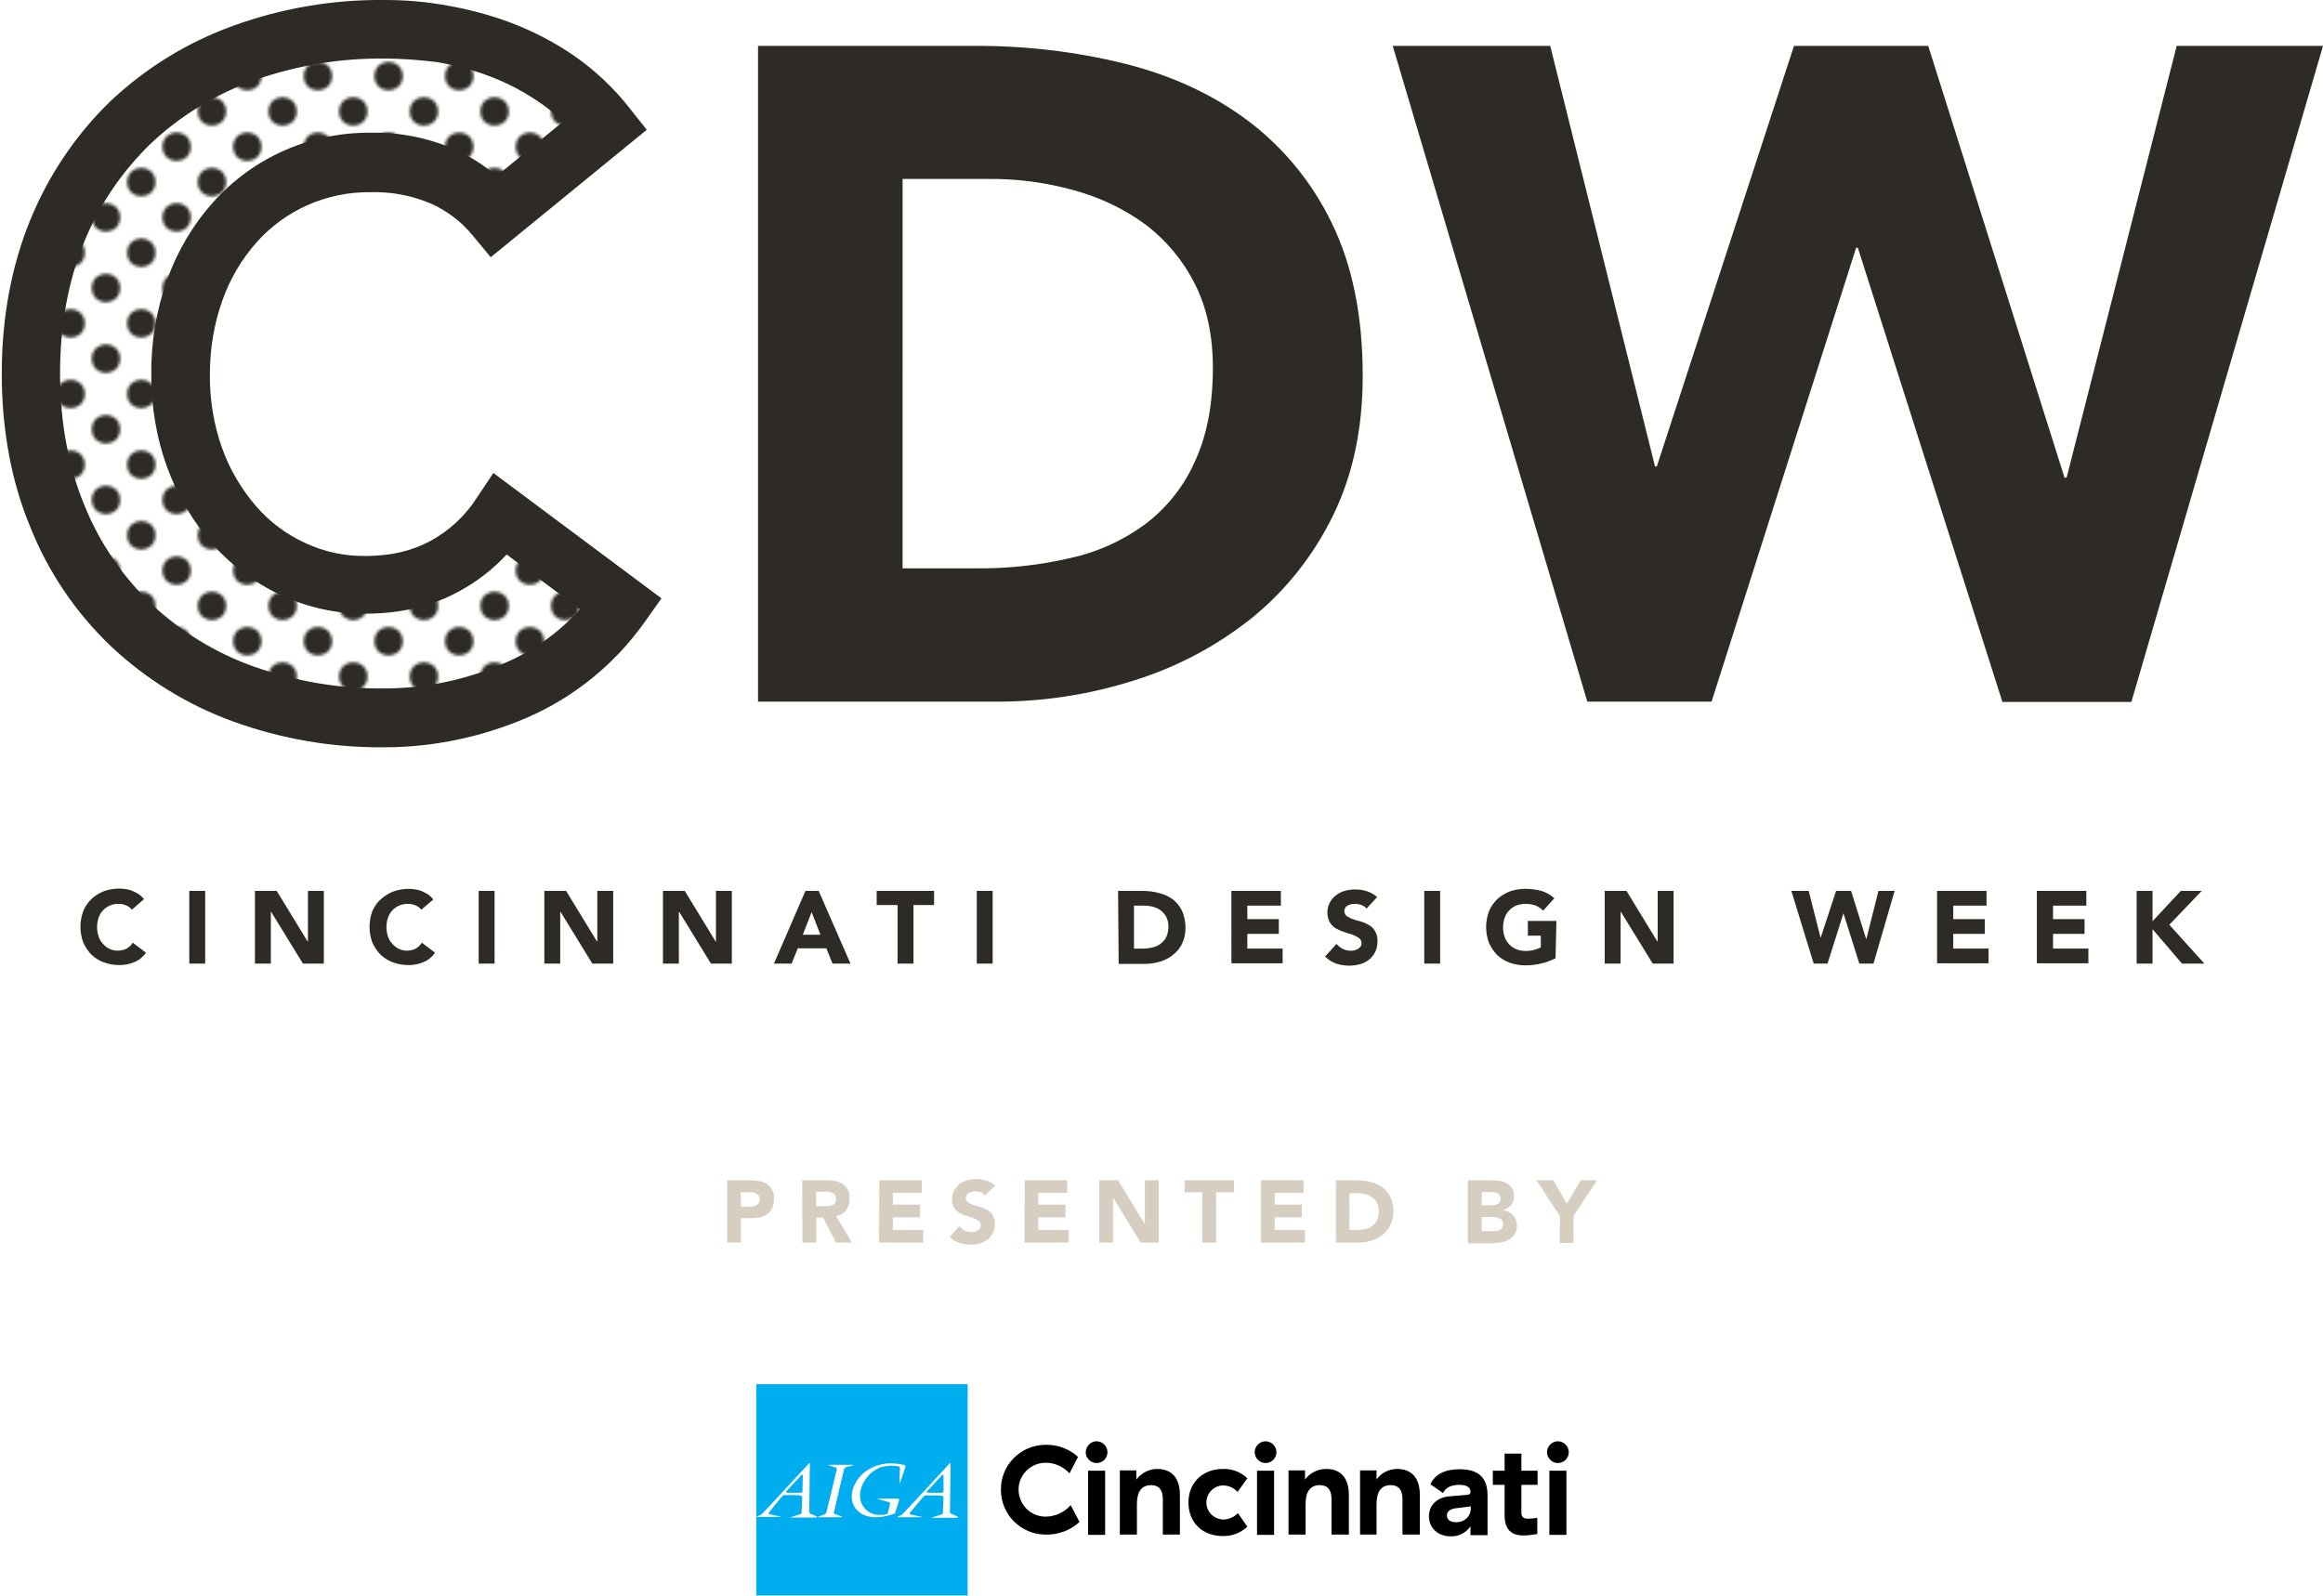 <?xml version="1.0" encoding="utf-8"?>
<!-- Generator: Adobe Illustrator 22.1.0, SVG Export Plug-In . SVG Version: 6.00 Build 0)  -->
<svg version="1.1" id="_31d412ea-1b5f-41cb-b427-8859186d6760"
	 xmlns="http://www.w3.org/2000/svg" xmlns:xlink="http://www.w3.org/1999/xlink" x="0px" y="0px" viewBox="0 0 789.1 542.2"
	 style="enable-background:new 0 0 789.1 542.2;" xml:space="preserve">
<style type="text/css">
	.st0{fill:none;}
	.st1{fill:#2E2A25;}
	.st2{fill:#D6CEC0;}
	.st3{fill:#00ADEE;}
	.st4{fill:#FFFFFF;}
	.st5{fill:url(#SVGID_1_);}
</style>
<pattern  y="542.2" width="48" height="48" patternUnits="userSpaceOnUse" id="New_Pattern_Swatch_1" viewBox="4.8 -52.8 48 48" style="overflow:visible;">
	<g>
		<rect x="4.8" y="-52.8" class="st0" width="48" height="48"/>
		<rect x="4.8" y="-52.8" class="st0" width="48" height="48"/>
		<circle class="st1" cx="28.8" cy="-52.8" r="4.8"/>
		<circle class="st1" cx="52.8" cy="-52.8" r="4.8"/>
		<circle class="st1" cx="28.8" cy="-28.8" r="4.8"/>
		<circle class="st1" cx="52.8" cy="-28.8" r="4.8"/>
		<circle class="st1" cx="40.8" cy="-40.8" r="4.8"/>
		<circle class="st1" cx="16.8" cy="-40.8" r="4.8"/>
		<circle class="st1" cx="40.8" cy="-16.8" r="4.8"/>
		<circle class="st1" cx="16.8" cy="-16.8" r="4.8"/>
		<circle class="st1" cx="4.8" cy="-52.8" r="4.8"/>
		<circle class="st1" cx="4.8" cy="-28.8" r="4.8"/>
		<circle class="st1" cx="28.8" cy="-4.8" r="4.8"/>
		<circle class="st1" cx="52.8" cy="-4.8" r="4.8"/>
		<circle class="st1" cx="4.8" cy="-4.8" r="4.8"/>
	</g>
</pattern>
<title>logo-cdw-Artboard 1 copy 3</title>
<path class="st2" d="M247,401h7.9c1,0,2.1,0.1,3.1,0.3c0.9,0.2,1.8,0.5,2.6,1c0.7,0.5,1.3,1.2,1.7,2c0.5,1,0.7,2,0.6,3.1
	c0,1.1-0.2,2.2-0.6,3.1c-0.4,0.8-0.9,1.5-1.6,2c-0.7,0.5-1.6,0.9-2.5,1.1c-1,0.2-2.1,0.3-3.1,0.3h-3.4v8.3H247V401z M251.7,410h3.1
	c0.4,0,0.8,0,1.2-0.1c0.4-0.1,0.7-0.2,1-0.4c0.3-0.2,0.6-0.5,0.8-0.8c0.2-0.4,0.3-0.8,0.3-1.2c0-0.5-0.1-0.9-0.4-1.3
	c-0.3-0.3-0.6-0.6-1-0.8c-0.4-0.2-0.9-0.3-1.3-0.3c-0.5,0-0.9,0-1.4,0h-2.4L251.7,410L251.7,410z"/>
<path class="st2" d="M272.5,401h8.2c1,0,2.1,0.1,3.1,0.3c0.9,0.2,1.8,0.5,2.5,1c0.7,0.5,1.3,1.2,1.7,2c0.5,1,0.7,2,0.6,3.1
	c0,1.4-0.4,2.7-1.2,3.8c-0.8,1.1-2.1,1.8-3.4,2l5.4,9H284l-4.4-8.5h-2.3v8.5h-4.7L272.5,401L272.5,401z M277.2,409.8h4.1
	c0.4,0,0.9-0.1,1.3-0.3c0.4-0.1,0.7-0.4,1-0.7c0.3-0.4,0.4-0.9,0.4-1.4c0-0.5-0.1-0.9-0.3-1.3c-0.2-0.3-0.5-0.6-0.8-0.7
	c-0.4-0.2-0.8-0.3-1.2-0.4c-0.4-0.1-0.9-0.1-1.3-0.1h-3.1L277.2,409.8L277.2,409.8z"/>
<path class="st2" d="M298.7,401h14.4v4.3h-9.8v4h9.2v4.3h-9.2v4.3h10.3v4.3h-15L298.7,401L298.7,401z"/>
<path class="st2" d="M334.6,406.2c-0.4-0.5-0.9-0.9-1.5-1.1c-0.6-0.2-1.2-0.3-1.9-0.3c-0.3,0-0.7,0-1,0.1c-0.3,0.1-0.7,0.2-1,0.4
	c-0.3,0.2-0.6,0.4-0.8,0.7c-0.2,0.3-0.3,0.6-0.3,1c0,0.6,0.2,1.1,0.7,1.5c0.6,0.4,1.2,0.7,1.8,0.9c0.7,0.2,1.5,0.5,2.4,0.7
	c0.8,0.2,1.6,0.6,2.4,1c0.7,0.4,1.4,1,1.8,1.8c0.5,0.9,0.8,2,0.7,3c0,1.1-0.2,2.1-0.7,3.1c-0.4,0.9-1,1.6-1.8,2.2
	c-0.8,0.6-1.7,1-2.6,1.3c-1,0.3-2.1,0.4-3.1,0.4c-1.3,0-2.6-0.2-3.8-0.6c-1.2-0.4-2.3-1.1-3.3-2l3.3-3.7c0.5,0.6,1.1,1.2,1.8,1.5
	c1.1,0.5,2.3,0.7,3.4,0.4c0.4-0.1,0.7-0.2,1-0.4c0.3-0.2,0.6-0.4,0.8-0.7c0.2-0.3,0.3-0.6,0.3-1c0-0.6-0.3-1.2-0.7-1.5
	c-0.6-0.4-1.2-0.8-1.8-1c-0.7-0.3-1.5-0.5-2.4-0.8c-0.8-0.2-1.6-0.6-2.4-1c-0.7-0.4-1.4-1-1.8-1.7c-0.5-0.9-0.8-1.8-0.7-2.9
	c0-1,0.2-2.1,0.7-3c0.4-0.8,1.1-1.6,1.8-2.2c0.8-0.6,1.7-1,2.6-1.3c1-0.3,2-0.4,3-0.4c1.2,0,2.4,0.2,3.5,0.5c1.1,0.3,2.1,0.9,3,1.7
	L334.6,406.2z"/>
<path class="st2" d="M348.1,401h14.4v4.3h-9.8v4h9.2v4.3h-9.2v4.3H363v4.3h-15L348.1,401L348.1,401z"/>
<path class="st2" d="M373.4,401h6.4l9,14.8h0.1V401h4.7v21.2h-6.1l-9.3-15.1h-0.1v15.1h-4.7L373.4,401z"/>
<path class="st2" d="M408.5,405.1h-6.1V401h16.8v4.1h-6.1v17.1h-4.7V405.1z"/>
<path class="st2" d="M428.4,401h14.4v4.3h-9.8v4h9.2v4.3h-9.2v4.3h10.3v4.3h-15V401z"/>
<path class="st2" d="M453.8,401h7c1.6,0,3.3,0.2,4.8,0.6c1.4,0.3,2.8,1,4,1.8c1.2,0.9,2.1,2,2.7,3.3c0.7,1.6,1.1,3.3,1,5
	c0,1.6-0.3,3.1-1,4.5c-0.6,1.3-1.5,2.4-2.6,3.3c-1.1,0.9-2.4,1.6-3.8,2c-1.5,0.5-3,0.7-4.5,0.7h-7.6L453.8,401L453.8,401z
	 M458.4,417.9h2.4c1,0,2-0.1,3-0.3c0.9-0.2,1.7-0.6,2.4-1.1c0.7-0.5,1.2-1.2,1.6-2c0.4-0.9,0.6-2,0.6-3c0-0.9-0.2-1.9-0.6-2.7
	c-0.4-0.8-0.9-1.4-1.6-1.9c-0.7-0.5-1.5-0.9-2.3-1.1c-0.9-0.3-1.9-0.4-2.8-0.4h-2.7L458.4,417.9L458.4,417.9z"/>
<path class="st2" d="M498.6,401h7.9c0.9,0,1.9,0.1,2.8,0.2c0.9,0.1,1.7,0.4,2.5,0.8c0.7,0.4,1.3,0.9,1.8,1.6
	c0.5,0.8,0.7,1.8,0.7,2.8c0,1.1-0.3,2.2-1,3c-0.7,0.8-1.6,1.4-2.7,1.7v0.1c0.7,0.1,1.3,0.3,1.9,0.6c0.6,0.3,1.1,0.7,1.5,1.1
	c0.4,0.5,0.8,1,1,1.6c0.2,0.6,0.3,1.3,0.3,1.9c0,1-0.2,2-0.7,2.8c-0.5,0.8-1.1,1.4-1.9,1.9c-0.8,0.5-1.7,0.8-2.6,1
	c-0.9,0.2-1.9,0.3-2.8,0.3h-8.7V401z M503.3,409.5h3.4c0.4,0,0.7,0,1.1-0.1c0.4-0.1,0.7-0.2,1-0.4c0.3-0.2,0.5-0.4,0.7-0.7
	c0.2-0.3,0.3-0.7,0.2-1.1c0-0.7-0.3-1.4-1-1.8c-0.3-0.2-0.7-0.3-1-0.3c-0.4-0.1-0.7-0.1-1.1-0.1h-3.2L503.3,409.5L503.3,409.5z
	 M503.3,418.3h4.2c0.4,0,0.7,0,1.1-0.1c0.4-0.1,0.7-0.2,1-0.4c0.3-0.2,0.6-0.5,0.7-0.8c0.2-0.4,0.3-0.8,0.3-1.2
	c0-0.4-0.1-0.9-0.4-1.2c-0.3-0.3-0.6-0.6-1-0.7c-0.4-0.2-0.8-0.3-1.2-0.3c-0.4-0.1-0.8-0.1-1.2-0.1h-3.5L503.3,418.3L503.3,418.3z"
	/>
<path class="st2" d="M529.9,413.2l-8-12.2h5.8l4.5,8l4.8-8h5.5l-8,12.2v9.1h-4.7L529.9,413.2L529.9,413.2z"/>
<g>
	<path d="M355.2,490.9c4.1-0.1,8,1.4,11,4.1l-2.9,5.6c-2.1-2.3-5-3.6-8.1-3.6c-5.1,0-9.2,4.1-9.2,9.1c0,5.1,4.1,9.2,9.1,9.2
		c3.3,0,6.4-1.4,8.6-3.9l3,5.7c-3.1,2.9-7.3,4.4-11.5,4.3c-8.4,0-15.2-6.8-15.2-15.2C339.9,497.8,346.7,490.9,355.2,490.9
		L355.2,490.9z"/>
	<path d="M372.5,489.7c2,0,3.7,1.7,3.7,3.7c0,2-1.6,3.7-3.7,3.7l0,0c-2,0-3.7-1.7-3.7-3.7C368.9,491.4,370.5,489.7,372.5,489.7z
		 M375.4,499.7v21.8h-5.8v-21.8L375.4,499.7L375.4,499.7z"/>
	<path d="M393.1,499.1c5.1,0,7.7,3.3,7.7,8.8v13.5H395v-12.1c0-3.3-1.5-4.7-4-4.7c-3.4,0-4.8,2.5-4.8,6.4v10.4h-5.8v-21.8h5.6v3.1
		C387.7,500.5,390.3,499.1,393.1,499.1z"/>
	<path d="M415.4,499.1c3.1-0.1,6.1,1,8.3,3.2l-3.3,4.6c-1.3-1.4-3.1-2.2-5-2.2c-3.2,0.1-5.7,2.8-5.6,6c0.1,3,2.5,5.4,5.6,5.6
		c1.9,0,3.8-0.8,5.1-2.2l3.2,4.6c-2.3,2.2-5.3,3.3-8.4,3.2c-6.7,0-11.6-4.5-11.6-11.4S408.7,499.1,415.4,499.1z"/>
	<path d="M429.9,489.7c2,0,3.7,1.7,3.7,3.7c0,2-1.6,3.7-3.7,3.7l0,0c-2,0-3.7-1.7-3.7-3.7C426.2,491.4,427.9,489.7,429.9,489.7z
		 M432.8,499.7v21.8H427v-21.8L432.8,499.7L432.8,499.7z"/>
	<path d="M450.5,499.1c5.1,0,7.7,3.3,7.7,8.8v13.5h-5.9v-12.1c0-3.3-1.5-4.7-4-4.7c-3.4,0-4.8,2.5-4.8,6.4v10.4h-5.8v-21.8h5.6v3.1
		C445,500.4,447.7,499.1,450.5,499.1z"/>
	<path d="M474.6,499.1c5.1,0,7.7,3.3,7.7,8.8v13.5h-5.9v-12.1c0-3.3-1.5-4.7-4-4.7c-3.4,0-4.8,2.5-4.8,6.4v10.4H462v-21.8h5.6v3.1
		C469.1,500.5,471.8,499.1,474.6,499.1z"/>
	<path d="M495.8,499.2c6.4,0,9.5,2.8,9.5,8.9v13.5h-5.8v-3c-1.5,2.2-4,3.5-6.7,3.4c-4.3,0-7.4-2.8-7.4-6.8s3-6.5,7-6.8l6-0.5
		c0.8-0.1,1.1-0.4,1.1-0.9v-0.3c0-1.3-1.2-2.2-3.8-2.2c-2.3,0-4.6,0.7-5.5,2.8l-4.3-3C487.5,500.8,491,499.2,495.8,499.2z
		 M499.6,511.8l-5.4,0.7c-1.8,0.3-2.7,1.2-2.7,2.4c0,1.4,1.1,2.3,3.1,2.3c3,0,5-2.1,5-4.5L499.6,511.8L499.6,511.8z"/>
	<path d="M517.5,521.7c-4,0-6.4-1.9-6.4-6.9v-10.3h-4v-4.8h4v-5.8h5.7v5.8h5.5v4.8h-5.5v9.5c0,1.4,0.7,2,2.2,2
		c1.1,0,2.1-0.1,3.2-0.3v5.5C520.6,521.5,519,521.7,517.5,521.7z"/>
	<path d="M529.2,489.7c2,0,3.7,1.7,3.7,3.7c0,2-1.6,3.7-3.7,3.7l0,0c-2,0-3.7-1.7-3.7-3.7C525.5,491.4,527.2,489.7,529.2,489.7z
		 M532.1,499.7v21.8h-5.8v-21.8L532.1,499.7L532.1,499.7z"/>
	<rect x="256.9" y="470.3" class="st3" width="71.8" height="71.8"/>
	<path class="st4" d="M287.4,498.5c-0.3,0.1-0.6,0.4-0.7,0.8c-0.1,0.3-3.4,14.2-3.4,14.4c-0.1,0.3,0,0.6,0.2,0.7h0.1
		c0.4,0.2,2.3,0.8,2.4,0.9s0.1,0.2,0,0.2h-8.1c-0.1,0-0.2,0-0.1-0.1c0.1-0.1,2-0.7,2.1-0.8c0.3-0.1,0.6-0.3,0.8-0.7
		c0.1-0.3,3.5-14.3,3.5-14.5c0.1-0.3,0-0.7-0.3-0.8c0,0,0,0,0,0h-0.1l-2.4-0.8c-0.1,0-0.1-0.1,0-0.1h8.5c0.1,0,0.2,0.1,0.1,0.1
		l-1.7,0.5C288.1,498.2,287.8,498.3,287.4,498.5"/>
	<path class="st4" d="M303.8,514.3c-1.9,0.7-3.8,1.1-5.8,1.2c-7,0.2-9.6-4.7-8.4-9.2c0.7-2.4,2.1-4.6,4.1-6.1c2.5-1.9,5.6-3,8.8-3
		c1.5,0,3,0.2,4.5,0.5c0.3,0,0.6,0.3,0.6,0.6c0,0.1,0,0.2-0.1,0.3c0,0.1-1.7,5.1-1.8,5.2c0,0.1-0.2,0.2-0.2,0s0.2-4.5,0.2-4.7
		c0.1-0.4-0.1-0.8-0.5-0.9c0,0,0,0,0,0l0,0c-2.3-0.4-4.6-0.2-6.7,0.6c-4.3,2-6.8,6.6-6.3,10.3c0.5,3.3,3.3,5.7,6.6,5.6
		c0.8,0,1.6,0,2.3-0.2c0.2,0,0.5-0.2,0.5-0.5c0.1-0.2,0.7-2.9,0.7-3c0.1-0.2,0.1-0.4-0.1-0.6c0,0,0,0,0,0h-0.1l-4-1.1
		c-0.2,0-0.1-0.1,0-0.1h6.5c0.3,0,1-0.1,0.8,0.6s-1.2,3.8-1.3,4C304.2,514.1,304,514.3,303.8,514.3"/>
	<path class="st4" d="M272.6,506.6c0,0.4-0.1,0.6-0.8,0.6h-4.2c-0.7,0-0.6-0.4-0.4-0.6s4.7-5.1,4.9-5.3c0.3-0.4,0.6-0.3,0.6,0.1
		S272.6,506.3,272.6,506.6 M277.6,515.3c-0.2-0.1-1.8-0.8-2.2-0.9c-0.3-0.1-0.5-0.5-0.5-0.8c0-0.2,0.2-16.4,0.2-16.5
		c0,0-0.1,0-0.2,0l0,0c-0.3,0.3-15.9,17.3-16.2,17.4c-0.5,0.4-1.1,0.6-1.7,0.8h-0.1v0.1h8.3c0.1,0,0.1-0.1,0-0.1
		c-0.6-0.1-3.3-0.7-3.7-0.8s-0.5-0.4-0.3-0.6s4.3-5.4,4.6-5.6c0.3-0.3,0.8-0.4,1.2-0.3h2.7c0.8,0,1.5,0,2.2,0.1
		c0.3,0,0.6,0.3,0.6,0.6c0,0.1,0,0.1,0,0.2c0,0.2-0.2,4-0.2,4.7s-0.1,0.8-0.6,0.9c-0.2,0.1-3,1-3.1,1c-0.1,0,0,0.1,0,0.1h8.7
		C277.5,515.4,277.5,515.3,277.6,515.3"/>
	<path class="st4" d="M320.5,506.6c0,0.4-0.2,0.6-0.8,0.6h-4.3c-0.7,0-0.6-0.4-0.4-0.6s4.7-5.1,4.9-5.3c0.3-0.4,0.6-0.3,0.6,0.1
		S320.5,506.3,320.5,506.6 M325.4,515.3l-2.2-0.9c-0.3-0.1-0.5-0.5-0.5-0.8c0-0.2,0.2-16.4,0.2-16.5c0,0-0.1,0-0.2,0l0,0
		c-0.3,0.3-15.9,17.3-16.2,17.4c-0.5,0.4-1.1,0.6-1.7,0.9c-0.1,0-0.1,0.1,0,0.1h8.2c0.1,0,0.1-0.1,0.1-0.1c-0.6-0.1-3.3-0.7-3.7-0.8
		s-0.5-0.4-0.3-0.6c0.2-0.2,4.4-5.4,4.7-5.6c0.3-0.3,0.8-0.4,1.2-0.3h2.7c0.7,0,1.4,0,2.2,0.1c0.3,0,0.6,0.3,0.6,0.6
		c0,0.1,0,0.1,0,0.2c0,0.2-0.2,4-0.2,4.7c0,0.7-0.1,0.8-0.6,0.9c-0.2,0.1-3,1-3.1,1c-0.1,0,0,0.1,0,0.1h8.7
		C325.3,515.4,325.4,515.3,325.4,515.3"/>
</g>
<path class="st1" d="M44.8,309.1c-0.5-0.7-1.2-1.2-2-1.5c-0.9-0.4-1.8-0.5-2.7-0.5c-1.9,0-3.8,0.8-5.1,2.2c-0.7,0.7-1.2,1.6-1.5,2.5
	c-0.7,2.1-0.7,4.3,0,6.4c0.3,0.9,0.8,1.8,1.5,2.5c0.6,0.7,1.4,1.3,2.2,1.7c0.9,0.4,1.8,0.6,2.8,0.6c1,0,2.1-0.2,3-0.7
	c0.9-0.5,1.6-1.2,2.1-2l4.5,3.4c-1,1.4-2.4,2.6-4,3.2c-1.6,0.7-3.3,1-5,1c-1.8,0-3.6-0.3-5.3-0.9c-1.6-0.6-3-1.5-4.2-2.6
	c-1.2-1.2-2.1-2.6-2.8-4.1c-1.3-3.5-1.3-7.3,0-10.8c0.6-1.5,1.6-2.9,2.8-4.1c1.2-1.1,2.7-2,4.2-2.6c1.7-0.6,3.5-0.9,5.3-0.9
	c0.7,0,1.5,0.1,2.2,0.2c0.8,0.1,1.5,0.3,2.2,0.6c0.7,0.3,1.5,0.7,2.1,1.1c0.7,0.5,1.3,1,1.8,1.7L44.8,309.1z"/>
<path class="st1" d="M64.3,302.7h5.4v24.7h-5.4V302.7z"/>
<path class="st1" d="M86.6,302.7H94l10.5,17.2h0.1v-17.2h5.4v24.7h-7.1l-10.8-17.6H92v17.6h-5.4V302.7z"/>
<path class="st1" d="M143.1,309.1c-0.5-0.7-1.2-1.2-2-1.5c-0.9-0.4-1.8-0.5-2.7-0.5c-1.9,0-3.8,0.8-5.1,2.2
	c-0.7,0.7-1.2,1.6-1.5,2.5c-0.7,2.1-0.7,4.3,0,6.4c0.3,0.9,0.8,1.8,1.5,2.5c0.6,0.7,1.4,1.3,2.2,1.7c0.9,0.4,1.8,0.6,2.7,0.6
	c1,0,2.1-0.2,3-0.7c0.9-0.5,1.6-1.2,2.1-2l4.5,3.4c-1,1.4-2.4,2.6-4,3.2c-1.6,0.7-3.3,1-5,1c-1.8,0-3.6-0.3-5.3-0.9
	c-1.6-0.6-3-1.5-4.2-2.6c-1.2-1.2-2.1-2.6-2.8-4.1c-1.3-3.5-1.3-7.3,0-10.8c0.7-1.5,1.6-2.9,2.9-4c1.2-1.1,2.7-2,4.2-2.6
	c1.7-0.6,3.5-0.9,5.3-0.9c0.7,0,1.5,0.1,2.2,0.2c0.8,0.1,1.5,0.3,2.2,0.6c0.7,0.3,1.5,0.7,2.1,1.1c0.7,0.5,1.3,1.1,1.8,1.7
	L143.1,309.1z"/>
<path class="st1" d="M162.6,302.7h5.4v24.7h-5.4V302.7z"/>
<path class="st1" d="M184.9,302.7h7.4l10.5,17.2h0.1v-17.2h5.4v24.7h-7.1l-10.8-17.6h-0.1v17.6h-5.4L184.9,302.7L184.9,302.7z"/>
<path class="st1" d="M225.2,302.7h7.4l10.5,17.2h0.1v-17.2h5.4v24.7h-7.1l-10.8-17.6h-0.1v17.6h-5.4V302.7z"/>
<path class="st1" d="M273.6,302.7h4.5l10.8,24.7h-6.1l-2.1-5.2H271l-2.1,5.2h-6L273.6,302.7z M275.7,309.9l-3,7.7h6L275.7,309.9z"/>
<path class="st1" d="M304.8,307.5h-7v-4.8h19.5v4.8h-7v19.9h-5.4v-19.9H304.8z"/>
<path class="st1" d="M331.8,302.7h5.4v24.7h-5.4V302.7z"/>
<path class="st1" d="M379.8,302.7h8.2c1.9,0,3.8,0.2,5.6,0.7c1.7,0.4,3.3,1.1,4.7,2.1c1.3,1,2.4,2.3,3.2,3.9
	c0.8,1.8,1.2,3.8,1.2,5.8c0,1.8-0.3,3.6-1.1,5.3c-0.7,1.5-1.7,2.8-3,3.8c-1.3,1.1-2.8,1.9-4.4,2.4c-1.7,0.5-3.5,0.8-5.3,0.8h-8.9
	L379.8,302.7L379.8,302.7z M385.2,322.3h2.8c1.2,0,2.4-0.1,3.5-0.4c1-0.2,2-0.7,2.8-1.3c0.8-0.6,1.5-1.4,1.9-2.3
	c0.5-1.1,0.7-2.3,0.7-3.5c0-1.1-0.2-2.2-0.7-3.2c-0.4-0.9-1.1-1.6-1.8-2.2c-0.8-0.6-1.7-1-2.7-1.3c-1.1-0.3-2.2-0.4-3.3-0.4h-3.2
	L385.2,322.3L385.2,322.3z"/>
<path class="st1" d="M418.3,302.7h16.8v5h-11.4v4.6h10.7v5h-10.7v5h12v5h-17.4V302.7z"/>
<path class="st1" d="M464.2,308.7c-0.5-0.6-1.1-1-1.8-1.2c-0.7-0.3-1.4-0.4-2.1-0.4c-0.4,0-0.8,0-1.2,0.1c-0.4,0.1-0.8,0.2-1.2,0.4
	c-0.4,0.2-0.7,0.5-0.9,0.8c-0.6,0.9-0.4,2.2,0.5,2.9c0.7,0.4,1.4,0.8,2.1,1c0.8,0.3,1.8,0.6,2.7,0.8c1,0.3,1.9,0.7,2.7,1.2
	c0.9,0.5,1.6,1.2,2.1,2.1c0.6,1,0.9,2.2,0.8,3.5c0,1.2-0.2,2.5-0.8,3.6c-0.5,1-1.2,1.9-2.1,2.6c-0.9,0.7-1.9,1.2-3,1.5
	c-1.2,0.3-2.4,0.5-3.6,0.5c-1.5,0-3-0.2-4.5-0.7c-1.4-0.5-2.7-1.3-3.8-2.4l3.9-4.3c0.6,0.7,1.3,1.3,2.1,1.7c1.2,0.6,2.7,0.8,4,0.5
	c0.4-0.1,0.8-0.3,1.2-0.5c0.3-0.2,0.6-0.5,0.9-0.8c0.2-0.3,0.3-0.7,0.3-1.1c0-0.7-0.3-1.4-0.9-1.8c-0.7-0.5-1.4-0.8-2.1-1.1
	c-0.9-0.3-1.8-0.6-2.8-0.9c-1-0.3-1.9-0.7-2.8-1.2c-0.9-0.5-1.6-1.2-2.1-2c-0.6-1-0.9-2.2-0.9-3.3c0-1.2,0.2-2.4,0.8-3.5
	c0.5-1,1.2-1.8,2.1-2.5c0.9-0.7,1.9-1.2,3-1.5c1.1-0.3,2.3-0.5,3.5-0.5c1.4,0,2.7,0.2,4,0.6c1.3,0.4,2.5,1.1,3.5,2L464.2,308.7z"/>
<path class="st1" d="M483.8,302.7h5.4v24.7h-5.4V302.7z"/>
<path class="st1" d="M528.4,325.6c-1.6,0.8-3.3,1.4-5,1.8c-1.8,0.4-3.5,0.6-5.3,0.6c-1.8,0-3.6-0.3-5.3-0.9c-1.6-0.6-3-1.5-4.2-2.6
	c-1.2-1.2-2.1-2.6-2.8-4.1c-1.3-3.5-1.3-7.3,0-10.8c0.6-1.5,1.6-2.9,2.8-4.1c1.2-1.1,2.7-2,4.2-2.6c1.7-0.6,3.5-0.9,5.3-0.9
	c1.8,0,3.7,0.2,5.5,0.7c1.6,0.5,3.1,1.3,4.4,2.5l-3.8,4.2c-0.7-0.7-1.6-1.3-2.5-1.7c-1.1-0.4-2.3-0.6-3.5-0.6
	c-1.1,0-2.2,0.2-3.2,0.6c-0.9,0.4-1.7,0.9-2.4,1.7c-0.7,0.7-1.2,1.6-1.5,2.5c-0.7,2.1-0.7,4.3,0,6.4c0.3,0.9,0.9,1.8,1.5,2.5
	c0.7,0.7,1.5,1.3,2.4,1.7c1,0.4,2.1,0.6,3.2,0.6c1,0,2.1-0.1,3.1-0.4c0.7-0.2,1.4-0.5,2.1-0.8v-4h-4.4v-5h9.7L528.4,325.6
	L528.4,325.6z"/>
<path class="st1" d="M545.1,302.7h7.4l10.5,17.2h0.1v-17.2h5.4v24.7h-7.1l-10.8-17.6h-0.1v17.6h-5.4V302.7z"/>
<path class="st1" d="M608.5,302.7h5.9l4,15.8h0.1l5.2-15.8h5.1l5.1,16.3h0.1l4.1-16.3h5.5l-7.2,24.7h-4.8l-5.4-17.1l0,0l-5.4,17.1
	h-4.7L608.5,302.7z"/>
<path class="st1" d="M658,302.7h16.8v5h-11.3v4.6h10.7v5h-10.7v5h12v5H658V302.7z"/>
<path class="st1" d="M691.9,302.7h16.8v5h-11.3v4.6h10.7v5h-10.7v5h12v5h-17.5V302.7z"/>
<path class="st1" d="M725.8,302.7h5.4v10.3l9.6-10.3h7.1l-11,11.5l11.9,13.2h-7.6l-10-11.7v11.7h-5.4L725.8,302.7L725.8,302.7z"/>
<g>
	<pattern  id="SVGID_1_" xlink:href="#New_Pattern_Swatch_1" patternTransform="matrix(1 0 0 -1 0 -16387.9)">
	</pattern>
	<path class="st5" d="M168.1,73.5c-4.8-5.8-10.9-10.5-17.8-13.5c-7-3.1-15.1-4.7-24.3-4.7c-17.6-0.2-34.4,7.2-46.1,20.3
		c-5.9,6.7-10.5,14.4-13.5,22.8c-3.3,9.2-5,18.9-4.9,28.6c-0.1,9.8,1.5,19.6,4.9,28.8c3,8.3,7.6,16,13.4,22.6
		c5.6,6.3,12.4,11.4,20,14.9c7.7,3.6,16.2,5.4,24.7,5.4c10.1,0,19-2.1,26.7-6.3c7.8-4.2,14.4-10.2,19.2-17.6l40.9,30.5
		c-9,12.9-21.4,23-35.9,29.3c-14.1,6.2-29.3,9.4-44.7,9.5c-16.4,0.2-32.7-2.6-48.1-8.2c-14.2-5.1-27.1-13.1-38.1-23.4
		c-10.9-10.4-19.4-23-25-37c-6-14.5-9-30.6-9-48.4s3-34,9-48.4c5.6-14,14.1-26.6,25-37c11-10.3,23.9-18.3,38.1-23.4
		c15.4-5.6,31.7-8.4,48.1-8.2c6.6,0,13.2,0.6,19.7,1.7c6.9,1.2,13.6,3,20.1,5.5c6.7,2.6,13.1,6,19,10.1c6.2,4.3,11.7,9.5,16.4,15.4
		L168.1,73.5z"/>
	<path class="st1" d="M130.7,253.9c-17.6,0.2-35.1-2.8-51.6-8.8c-15.4-5.6-29.5-14.3-41.5-25.6c-11.9-11.4-21.2-25.1-27.3-40.4
		c-6.5-15.6-9.7-33.2-9.7-52.2s3.3-36.6,9.7-52.2c6.2-15.2,15.5-29,27.3-40.4c11.9-11.2,26-19.9,41.5-25.5c16.5-6,34-9,51.6-8.8
		c7.1,0,14.3,0.6,21.3,1.9c7.5,1.3,14.9,3.3,22,6c7.5,2.9,14.6,6.6,21.1,11.1c7,4.9,13.2,10.7,18.5,17.4l6.1,7.7l-53,43.3l-6.3-7.6
		c-3.8-4.6-8.7-8.3-14.2-10.7c-6.4-2.7-13.3-4-20.3-3.8c-14.8-0.2-28.9,6-38.7,17c-5.1,5.7-9,12.4-11.6,19.6
		c-2.9,8.1-4.3,16.6-4.3,25.2c-0.1,8.6,1.3,17.2,4.2,25.3c2.6,7.2,6.5,13.8,11.5,19.6c4.6,5.3,10.3,9.6,16.7,12.5
		c6.4,3,13.4,4.5,20.5,4.4c8.5,0,15.7-1.7,22-5.1c6.3-3.4,11.7-8.4,15.6-14.4l5.8-8.7l57.1,42.6l-5.6,7.9
		c-10.1,14.3-23.9,25.6-40,32.6C164,250.3,147.4,253.9,130.7,253.9z M130.7,19.9c-15.2-0.2-30.3,2.4-44.7,7.5
		c-12.9,4.7-24.7,11.9-34.7,21.3c-9.8,9.5-17.6,20.9-22.7,33.5c-5.4,13.2-8.2,28.2-8.2,44.7s2.8,31.5,8.2,44.6
		c5.1,12.7,12.8,24.1,22.7,33.6c10,9.4,21.8,16.7,34.7,21.3c14.3,5.1,29.5,7.7,44.7,7.5c14,0,27.9-3,40.7-8.6
		c9.8-4.2,18.5-10.4,25.6-18.3l-24.9-18.6c-4.7,5.1-10.2,9.3-16.3,12.6c-9.2,5-19.8,7.5-31.5,7.5c-10,0.1-19.8-2.1-28.9-6.3
		c-8.8-4.1-16.7-10-23.2-17.3c-6.6-7.6-11.8-16.3-15.3-25.8c-3.8-10.3-5.6-21.3-5.5-32.3c-0.1-10.9,1.8-21.8,5.5-32.1
		c3.5-9.6,8.7-18.4,15.5-26c13.6-15.2,33.1-23.8,53.5-23.6c9.8-0.2,19.5,1.7,28.4,5.6c5.2,2.3,10.1,5.4,14.4,9.1l22.6-18.5
		c-2.4-2.3-4.9-4.3-7.6-6.2c-5.3-3.7-10.9-6.7-16.9-9c-5.9-2.3-12-3.9-18.3-5C142.7,20.4,136.7,19.9,130.7,19.9L130.7,19.9z"/>
	<path class="st1" d="M257.4,15.6h73.7c17.1-0.1,34.2,1.9,50.8,6c16.1,4,30.1,10.5,42,19.4c12.1,9.1,21.9,21.1,28.5,34.8
		c7,14.3,10.5,31.6,10.5,51.9c0,18.1-3.4,33.9-10.2,47.7c-6.6,13.4-15.9,25.2-27.5,34.6c-11.9,9.5-25.5,16.7-40,21.2
		c-15.4,4.9-31.4,7.3-47.5,7.2h-80.2V15.6z M306.5,193.1H332c10.6,0.1,21.3-1.1,31.6-3.5c9.2-2,17.8-5.9,25.4-11.5
		c7.3-5.5,13.1-12.8,16.8-21.1c4.1-8.7,6.2-19.4,6.2-32c0-10.9-2-20.4-6.1-28.5c-3.9-7.8-9.6-14.7-16.5-20
		c-7.3-5.4-15.6-9.4-24.4-11.8c-9.6-2.7-19.5-4-29.4-3.9h-29V193.1z"/>
	<path class="st1" d="M473.1,15.6h53.5l35.6,142.9h0.6l46.6-142.9H655l46.3,146.7h0.7l37.4-146.7h49.7L724,238.5h-43.8L631.1,84.2
		h-0.6l-49.1,154.2h-42.2L473.1,15.6z"/>
</g>
</svg>
